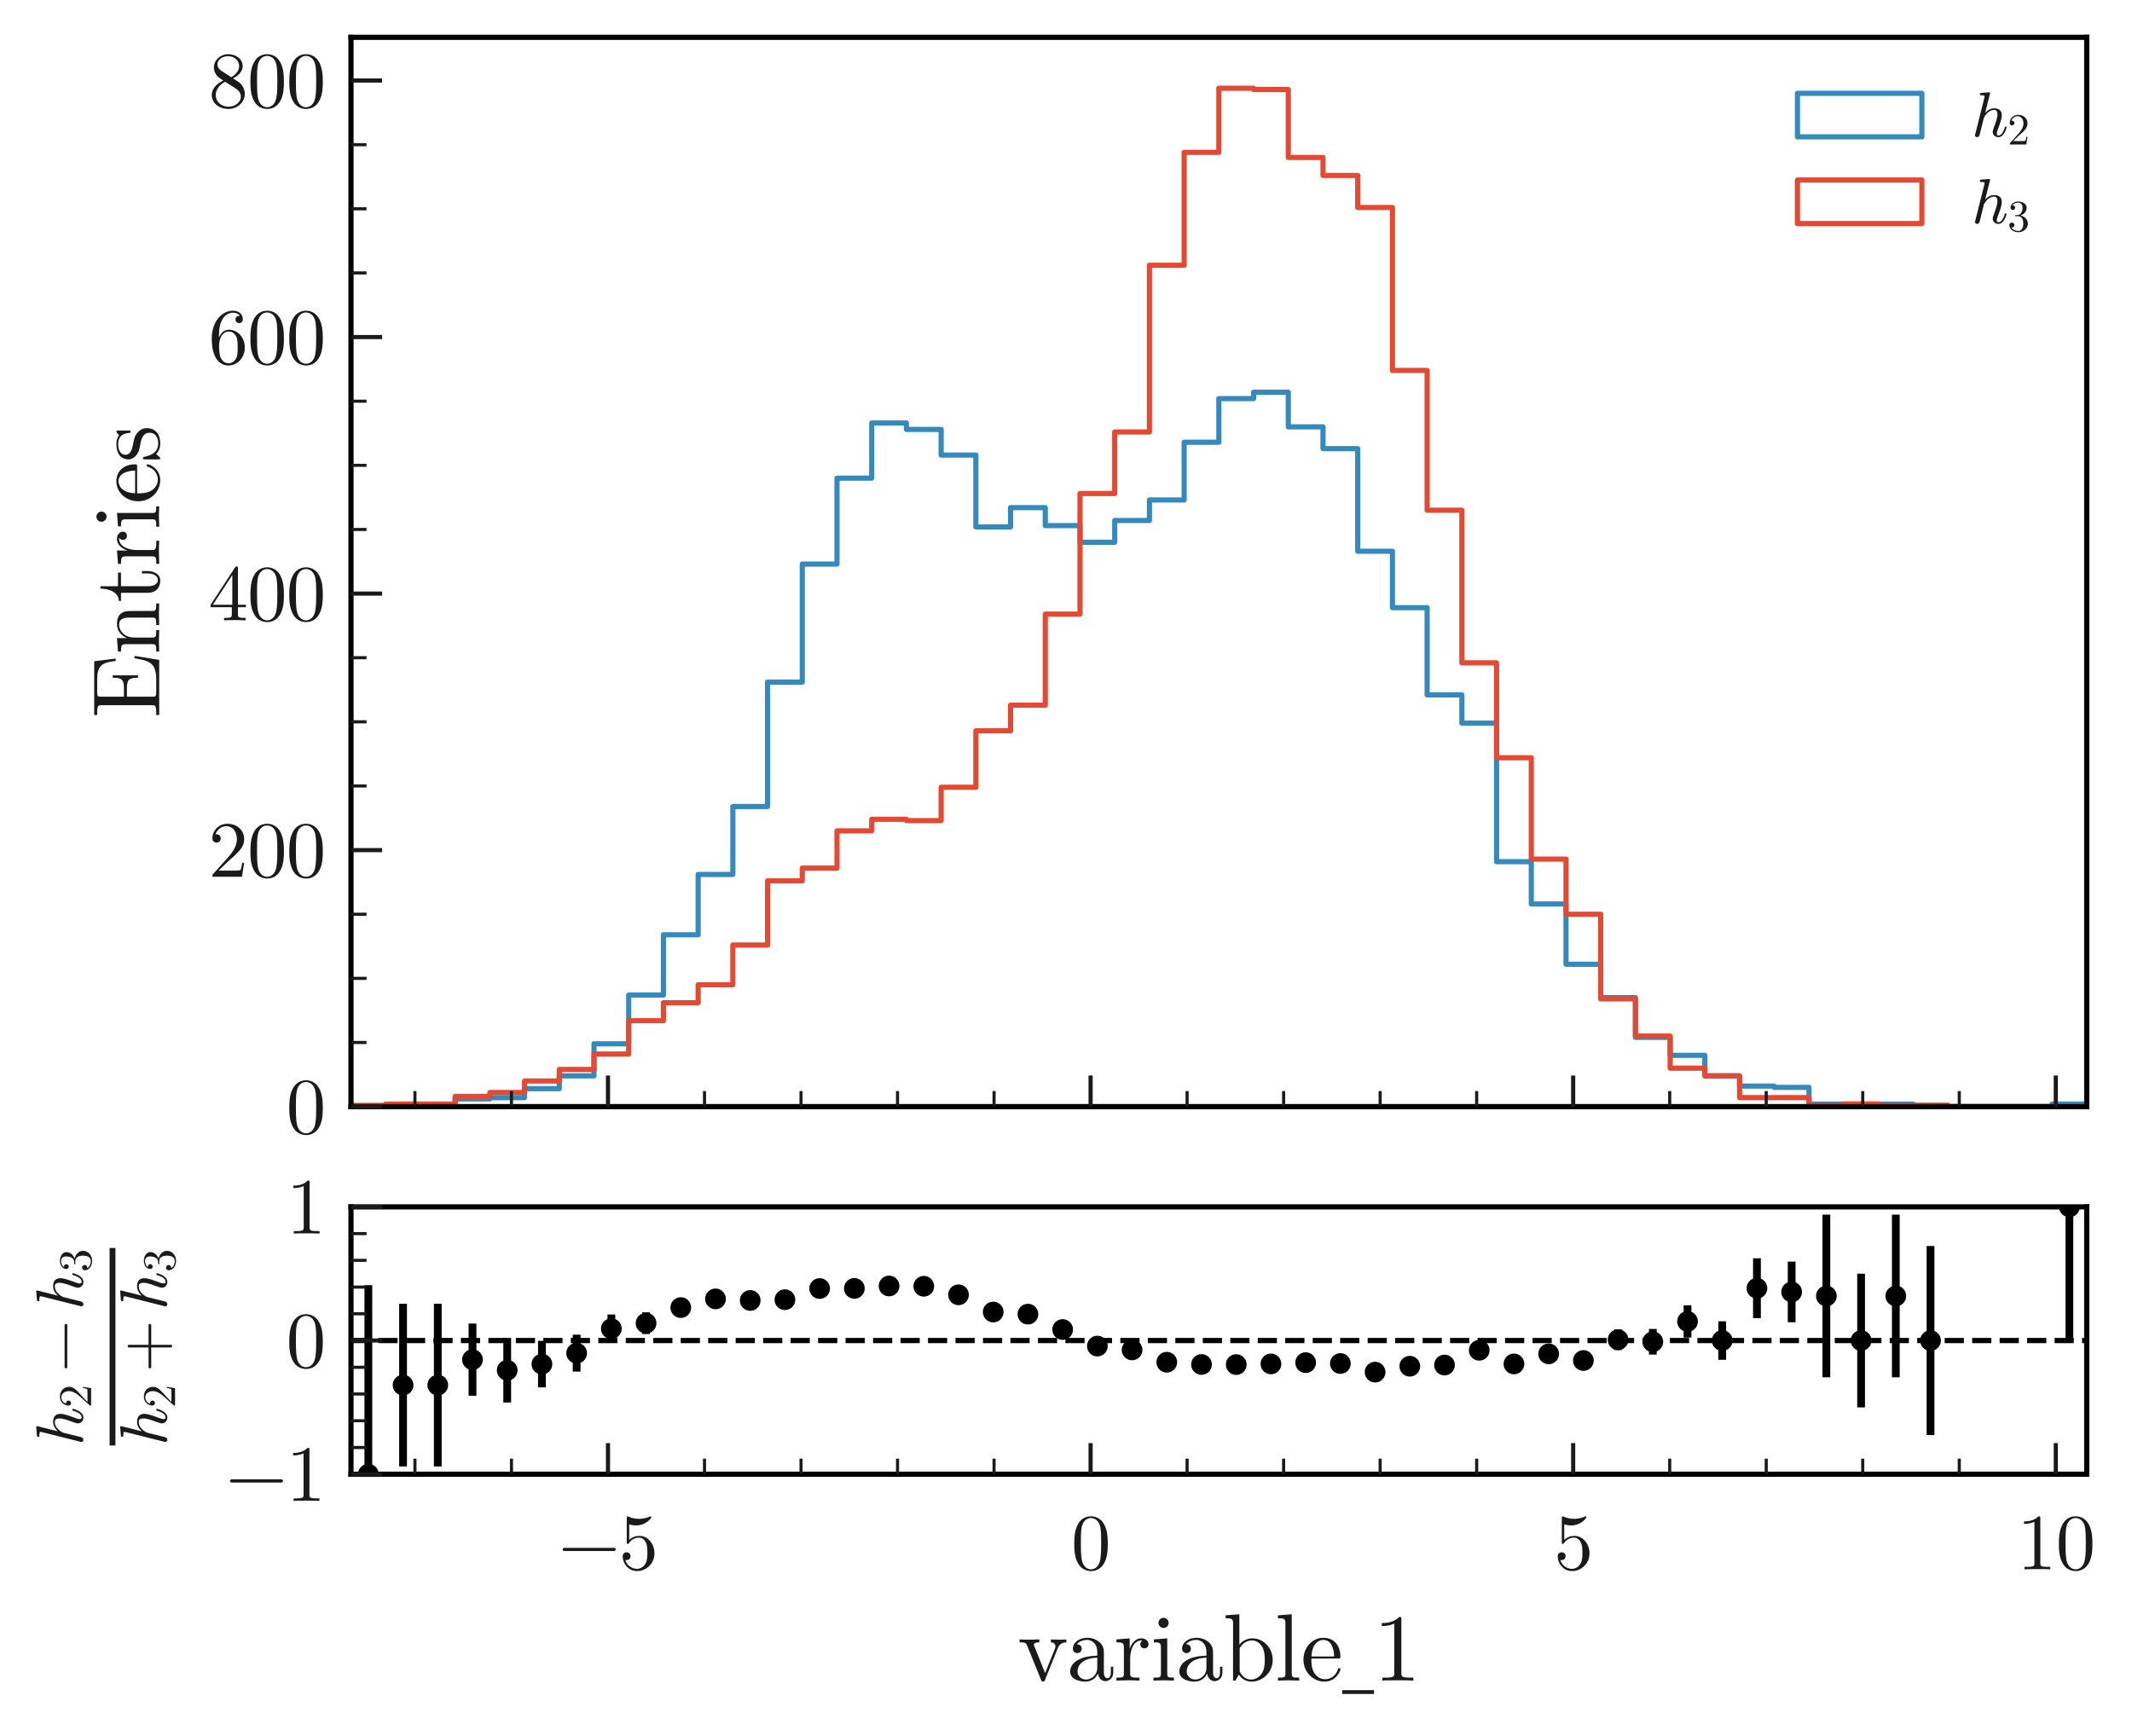 <?xml version="1.0" encoding="utf-8" standalone="no"?>
<!DOCTYPE svg PUBLIC "-//W3C//DTD SVG 1.1//EN"
  "http://www.w3.org/Graphics/SVG/1.1/DTD/svg11.dtd">
<svg xmlns:xlink="http://www.w3.org/1999/xlink" width="411.23pt" height="334.908pt" viewBox="0 0 411.23 334.908" xmlns="http://www.w3.org/2000/svg" version="1.1">
 <defs>
  <style type="text/css">*{stroke-linejoin: round; stroke-linecap: butt}</style>
 </defs>
 <g id="figure_1">
  <g id="patch_1">
   <path d="M -0 334.908 
L 411.23 334.908 
L 411.23 0 
L -0 0 
z
" style="fill: #ffffff"/>
  </g>
  <g id="axes_1">
   <g id="patch_2">
    <path d="M 67.7 213.488 
L 402.5 213.488 
L 402.5 7.2 
L 67.7 7.2 
z
" style="fill: #ffffff"/>
   </g>
   <g id="patch_3">
    <path d="M 67.7 213.488 
L 67.7 213.488 
L 74.396 213.488 
L 74.396 213.241 
L 81.092 213.241 
L 81.092 213.241 
L 87.788 213.241 
L 87.788 212.004 
L 94.484 212.004 
L 94.484 211.756 
L 101.18 211.756 
L 101.18 210.024 
L 107.876 210.024 
L 107.876 207.55 
L 114.572 207.55 
L 114.572 201.364 
L 121.268 201.364 
L 121.268 191.961 
L 127.964 191.961 
L 127.964 180.332 
L 134.66 180.332 
L 134.66 168.702 
L 141.356 168.702 
L 141.356 155.588 
L 148.052 155.588 
L 148.052 131.587 
L 154.748 131.587 
L 154.748 108.822 
L 161.444 108.822 
L 161.444 92.244 
L 168.14 92.244 
L 168.14 81.604 
L 174.836 81.604 
L 174.836 82.842 
L 181.532 82.842 
L 181.532 87.79 
L 188.228 87.79 
L 188.228 101.647 
L 194.924 101.647 
L 194.924 97.935 
L 201.62 97.935 
L 201.62 101.399 
L 208.316 101.399 
L 208.316 104.616 
L 215.012 104.616 
L 215.012 100.41 
L 221.708 100.41 
L 221.708 96.451 
L 228.404 96.451 
L 228.404 85.316 
L 235.1 85.316 
L 235.1 76.903 
L 241.796 76.903 
L 241.796 75.666 
L 248.492 75.666 
L 248.492 82.347 
L 255.188 82.347 
L 255.188 86.553 
L 261.884 86.553 
L 261.884 106.348 
L 268.58 106.348 
L 268.58 117.235 
L 275.276 117.235 
L 275.276 134.061 
L 281.972 134.061 
L 281.972 139.505 
L 288.668 139.505 
L 288.668 166.228 
L 295.364 166.228 
L 295.364 174.393 
L 302.06 174.393 
L 302.06 186.023 
L 308.756 186.023 
L 308.756 192.456 
L 315.452 192.456 
L 315.452 200.127 
L 322.148 200.127 
L 322.148 203.591 
L 328.844 203.591 
L 328.844 207.55 
L 335.54 207.55 
L 335.54 209.529 
L 342.236 209.529 
L 342.236 209.777 
L 348.932 209.777 
L 348.932 212.993 
L 355.628 212.993 
L 355.628 212.993 
L 362.324 212.993 
L 362.324 212.993 
L 369.02 212.993 
L 369.02 213.241 
L 375.716 213.241 
L 375.716 213.488 
L 382.412 213.488 
L 382.412 213.488 
L 389.108 213.488 
L 389.108 213.488 
L 395.804 213.488 
L 395.804 212.993 
L 402.5 212.993 
L 402.5 213.488 
" clip-path="url(#p6dac158dc3)" style="fill: none; stroke: #348abd; stroke-linejoin: miter"/>
   </g>
   <g id="patch_4">
    <path d="M 67.7 213.488 
L 67.7 213.241 
L 74.396 213.241 
L 74.396 212.993 
L 81.092 212.993 
L 81.092 212.993 
L 87.788 212.993 
L 87.788 211.509 
L 94.484 211.509 
L 94.484 210.767 
L 101.18 210.767 
L 101.18 208.54 
L 107.876 208.54 
L 107.876 206.313 
L 114.572 206.313 
L 114.572 203.343 
L 121.268 203.343 
L 121.268 196.91 
L 127.964 196.91 
L 127.964 193.446 
L 134.66 193.446 
L 134.66 189.982 
L 141.356 189.982 
L 141.356 182.311 
L 148.052 182.311 
L 148.052 169.939 
L 154.748 169.939 
L 154.748 167.465 
L 161.444 167.465 
L 161.444 160.289 
L 168.14 160.289 
L 168.14 158.062 
L 174.836 158.062 
L 174.836 158.31 
L 181.532 158.31 
L 181.532 151.877 
L 188.228 151.877 
L 188.228 140.989 
L 194.924 140.989 
L 194.924 136.041 
L 201.62 136.041 
L 201.62 118.472 
L 208.316 118.472 
L 208.316 95.213 
L 215.012 95.213 
L 215.012 83.336 
L 221.708 83.336 
L 221.708 51.17 
L 228.404 51.17 
L 228.404 29.395 
L 235.1 29.395 
L 235.1 17.023 
L 241.796 17.023 
L 241.796 17.271 
L 248.492 17.271 
L 248.492 30.385 
L 255.188 30.385 
L 255.188 33.849 
L 261.884 33.849 
L 261.884 40.035 
L 268.58 40.035 
L 268.58 71.459 
L 275.276 71.459 
L 275.276 98.43 
L 281.972 98.43 
L 281.972 127.875 
L 288.668 127.875 
L 288.668 146.185 
L 295.364 146.185 
L 295.364 165.733 
L 302.06 165.733 
L 302.06 176.373 
L 308.756 176.373 
L 308.756 192.704 
L 315.452 192.704 
L 315.452 199.879 
L 322.148 199.879 
L 322.148 206.065 
L 328.844 206.065 
L 328.844 207.55 
L 335.54 207.55 
L 335.54 211.756 
L 342.236 211.756 
L 342.236 211.756 
L 348.932 211.756 
L 348.932 213.241 
L 355.628 213.241 
L 355.628 212.993 
L 362.324 212.993 
L 362.324 213.241 
L 369.02 213.241 
L 369.02 213.241 
L 375.716 213.241 
L 375.716 213.488 
L 382.412 213.488 
L 382.412 213.488 
L 389.108 213.488 
L 389.108 213.488 
L 395.804 213.488 
L 395.804 213.488 
L 402.5 213.488 
L 402.5 213.488 
" clip-path="url(#p6dac158dc3)" style="fill: none; stroke: #e24a33; stroke-linejoin: miter"/>
   </g>
   <g id="patch_5">
    <path d="M 67.7 213.488 
L 67.7 7.2 
" style="fill: none; stroke: #000000; stroke-linejoin: miter; stroke-linecap: square"/>
   </g>
   <g id="patch_6">
    <path d="M 402.5 213.488 
L 402.5 7.2 
" style="fill: none; stroke: #000000; stroke-linejoin: miter; stroke-linecap: square"/>
   </g>
   <g id="patch_7">
    <path d="M 67.7 213.488 
L 402.5 213.488 
" style="fill: none; stroke: #000000; stroke-linejoin: miter; stroke-linecap: square"/>
   </g>
   <g id="patch_8">
    <path d="M 67.7 7.2 
L 402.5 7.2 
" style="fill: none; stroke: #000000; stroke-linejoin: miter; stroke-linecap: square"/>
   </g>
   <g id="matplotlib.axis_1">
    <g id="xtick_1">
     <g id="line2d_1">
      <defs>
       <path id="m8dec1b3d1d" d="M 0 0 
L 0 -6 
" style="stroke: #1a1a1a; stroke-width: 0.8"/>
      </defs>
      <g>
       <use xlink:href="#m8dec1b3d1d" x="117.27" y="213.488" style="fill: #1a1a1a; stroke: #1a1a1a; stroke-width: 0.8"/>
      </g>
     </g>
    </g>
    <g id="xtick_2">
     <g id="line2d_2">
      <g>
       <use xlink:href="#m8dec1b3d1d" x="210.357" y="213.488" style="fill: #1a1a1a; stroke: #1a1a1a; stroke-width: 0.8"/>
      </g>
     </g>
    </g>
    <g id="xtick_3">
     <g id="line2d_3">
      <g>
       <use xlink:href="#m8dec1b3d1d" x="303.443" y="213.488" style="fill: #1a1a1a; stroke: #1a1a1a; stroke-width: 0.8"/>
      </g>
     </g>
    </g>
    <g id="xtick_4">
     <g id="line2d_4">
      <g>
       <use xlink:href="#m8dec1b3d1d" x="396.53" y="213.488" style="fill: #1a1a1a; stroke: #1a1a1a; stroke-width: 0.8"/>
      </g>
     </g>
    </g>
    <g id="xtick_5">
     <g id="line2d_5">
      <defs>
       <path id="m131efc0c90" d="M 0 0 
L 0 -3 
" style="stroke: #1a1a1a; stroke-width: 0.6"/>
      </defs>
      <g>
       <use xlink:href="#m131efc0c90" x="80.035" y="213.488" style="fill: #1a1a1a; stroke: #1a1a1a; stroke-width: 0.6"/>
      </g>
     </g>
    </g>
    <g id="xtick_6">
     <g id="line2d_6">
      <g>
       <use xlink:href="#m131efc0c90" x="98.653" y="213.488" style="fill: #1a1a1a; stroke: #1a1a1a; stroke-width: 0.6"/>
      </g>
     </g>
    </g>
    <g id="xtick_7">
     <g id="line2d_7">
      <g>
       <use xlink:href="#m131efc0c90" x="135.887" y="213.488" style="fill: #1a1a1a; stroke: #1a1a1a; stroke-width: 0.6"/>
      </g>
     </g>
    </g>
    <g id="xtick_8">
     <g id="line2d_8">
      <g>
       <use xlink:href="#m131efc0c90" x="154.505" y="213.488" style="fill: #1a1a1a; stroke: #1a1a1a; stroke-width: 0.6"/>
      </g>
     </g>
    </g>
    <g id="xtick_9">
     <g id="line2d_9">
      <g>
       <use xlink:href="#m131efc0c90" x="173.122" y="213.488" style="fill: #1a1a1a; stroke: #1a1a1a; stroke-width: 0.6"/>
      </g>
     </g>
    </g>
    <g id="xtick_10">
     <g id="line2d_10">
      <g>
       <use xlink:href="#m131efc0c90" x="191.739" y="213.488" style="fill: #1a1a1a; stroke: #1a1a1a; stroke-width: 0.6"/>
      </g>
     </g>
    </g>
    <g id="xtick_11">
     <g id="line2d_11">
      <g>
       <use xlink:href="#m131efc0c90" x="228.974" y="213.488" style="fill: #1a1a1a; stroke: #1a1a1a; stroke-width: 0.6"/>
      </g>
     </g>
    </g>
    <g id="xtick_12">
     <g id="line2d_12">
      <g>
       <use xlink:href="#m131efc0c90" x="247.591" y="213.488" style="fill: #1a1a1a; stroke: #1a1a1a; stroke-width: 0.6"/>
      </g>
     </g>
    </g>
    <g id="xtick_13">
     <g id="line2d_13">
      <g>
       <use xlink:href="#m131efc0c90" x="266.209" y="213.488" style="fill: #1a1a1a; stroke: #1a1a1a; stroke-width: 0.6"/>
      </g>
     </g>
    </g>
    <g id="xtick_14">
     <g id="line2d_14">
      <g>
       <use xlink:href="#m131efc0c90" x="284.826" y="213.488" style="fill: #1a1a1a; stroke: #1a1a1a; stroke-width: 0.6"/>
      </g>
     </g>
    </g>
    <g id="xtick_15">
     <g id="line2d_15">
      <g>
       <use xlink:href="#m131efc0c90" x="322.061" y="213.488" style="fill: #1a1a1a; stroke: #1a1a1a; stroke-width: 0.6"/>
      </g>
     </g>
    </g>
    <g id="xtick_16">
     <g id="line2d_16">
      <g>
       <use xlink:href="#m131efc0c90" x="340.678" y="213.488" style="fill: #1a1a1a; stroke: #1a1a1a; stroke-width: 0.6"/>
      </g>
     </g>
    </g>
    <g id="xtick_17">
     <g id="line2d_17">
      <g>
       <use xlink:href="#m131efc0c90" x="359.295" y="213.488" style="fill: #1a1a1a; stroke: #1a1a1a; stroke-width: 0.6"/>
      </g>
     </g>
    </g>
    <g id="xtick_18">
     <g id="line2d_18">
      <g>
       <use xlink:href="#m131efc0c90" x="377.913" y="213.488" style="fill: #1a1a1a; stroke: #1a1a1a; stroke-width: 0.6"/>
      </g>
     </g>
    </g>
   </g>
   <g id="matplotlib.axis_2">
    <g id="ytick_1">
     <g id="line2d_19">
      <defs>
       <path id="mc947610920" d="M 0 0 
L 6 0 
" style="stroke: #1a1a1a; stroke-width: 0.8"/>
      </defs>
      <g>
       <use xlink:href="#mc947610920" x="67.7" y="213.488" style="fill: #1a1a1a; stroke: #1a1a1a; stroke-width: 0.8"/>
      </g>
     </g>
     <g id="text_1">
      <!-- $\mathdefault{0}$ -->
      <g style="fill: #1a1a1a" transform="translate(55.2 218.694) scale(0.15 -0.15)">
       <defs>
        <path id="LatinModernMath-Regular-30" d="M 2944 2048 
C 2944 2560 2912 3072 2688 3546 
C 2394 4160 1869 4262 1600 4262 
C 1216 4262 749 4096 486 3501 
C 282 3059 250 2560 250 2048 
C 250 1568 275 992 538 506 
C 813 -13 1280 -141 1594 -141 
C 1939 -141 2426 -6 2707 602 
C 2912 1043 2944 1542 2944 2048 
z
M 2413 2125 
C 2413 1645 2413 1210 2342 800 
C 2246 192 1882 0 1594 0 
C 1344 0 966 160 851 774 
C 781 1158 781 1747 781 2125 
C 781 2534 781 2957 832 3302 
C 954 4064 1434 4122 1594 4122 
C 1805 4122 2227 4006 2349 3373 
C 2413 3014 2413 2528 2413 2125 
z
" transform="scale(0.016)"/>
       </defs>
       <use xlink:href="#LatinModernMath-Regular-30" transform="translate(0 0.406)"/>
      </g>
     </g>
    </g>
    <g id="ytick_2">
     <g id="line2d_20">
      <g>
       <use xlink:href="#mc947610920" x="67.7" y="164.001" style="fill: #1a1a1a; stroke: #1a1a1a; stroke-width: 0.8"/>
      </g>
     </g>
     <g id="text_2">
      <!-- $\mathdefault{200}$ -->
      <g style="fill: #1a1a1a" transform="translate(40.2 169.206) scale(0.15 -0.15)">
       <defs>
        <path id="LatinModernMath-Regular-32" d="M 2874 1114 
L 2714 1114 
C 2682 922 2637 640 2573 544 
C 2528 493 2106 493 1965 493 
L 813 493 
L 1491 1152 
C 2490 2035 2874 2381 2874 3021 
C 2874 3750 2298 4262 1517 4262 
C 794 4262 320 3674 320 3104 
C 320 2746 640 2746 659 2746 
C 768 2746 992 2822 992 3085 
C 992 3251 877 3418 653 3418 
C 602 3418 589 3418 570 3411 
C 717 3827 1062 4064 1434 4064 
C 2016 4064 2291 3546 2291 3021 
C 2291 2509 1971 2003 1619 1606 
L 390 237 
C 320 166 320 154 320 0 
L 2694 0 
L 2874 1114 
z
" transform="scale(0.016)"/>
       </defs>
       <use xlink:href="#LatinModernMath-Regular-32" transform="translate(0 0.406)"/>
       <use xlink:href="#LatinModernMath-Regular-30" transform="translate(50 0.406)"/>
       <use xlink:href="#LatinModernMath-Regular-30" transform="translate(100 0.406)"/>
      </g>
     </g>
    </g>
    <g id="ytick_3">
     <g id="line2d_21">
      <g>
       <use xlink:href="#mc947610920" x="67.7" y="114.514" style="fill: #1a1a1a; stroke: #1a1a1a; stroke-width: 0.8"/>
      </g>
     </g>
     <g id="text_3">
      <!-- $\mathdefault{400}$ -->
      <g style="fill: #1a1a1a" transform="translate(40.2 119.719) scale(0.15 -0.15)">
       <defs>
        <path id="LatinModernMath-Regular-34" d="M 3014 1056 
L 3014 1254 
L 2374 1254 
L 2374 4166 
C 2374 4294 2374 4333 2272 4333 
C 2214 4333 2195 4333 2144 4256 
L 179 1254 
L 179 1056 
L 1882 1056 
L 1882 499 
C 1882 269 1869 198 1395 198 
L 1261 198 
L 1261 0 
C 1523 19 1856 19 2125 19 
C 2394 19 2733 19 2995 0 
L 2995 198 
L 2861 198 
C 2387 198 2374 269 2374 499 
L 2374 1056 
L 3014 1056 
z
M 1920 1254 
L 358 1254 
L 1920 3642 
L 1920 1254 
z
" transform="scale(0.016)"/>
       </defs>
       <use xlink:href="#LatinModernMath-Regular-34" transform="translate(0 0.297)"/>
       <use xlink:href="#LatinModernMath-Regular-30" transform="translate(50 0.297)"/>
       <use xlink:href="#LatinModernMath-Regular-30" transform="translate(100 0.297)"/>
      </g>
     </g>
    </g>
    <g id="ytick_4">
     <g id="line2d_22">
      <g>
       <use xlink:href="#mc947610920" x="67.7" y="65.026" style="fill: #1a1a1a; stroke: #1a1a1a; stroke-width: 0.8"/>
      </g>
     </g>
     <g id="text_4">
      <!-- $\mathdefault{600}$ -->
      <g style="fill: #1a1a1a" transform="translate(40.2 70.232) scale(0.15 -0.15)">
       <defs>
        <path id="LatinModernMath-Regular-36" d="M 2925 1306 
C 2925 2118 2355 2733 1645 2733 
C 1210 2733 973 2406 845 2099 
L 845 2253 
C 845 3872 1638 4102 1965 4102 
C 2118 4102 2387 4064 2528 3846 
C 2432 3846 2176 3846 2176 3558 
C 2176 3360 2330 3264 2470 3264 
C 2573 3264 2765 3322 2765 3571 
C 2765 3955 2483 4262 1952 4262 
C 1133 4262 269 3437 269 2022 
C 269 314 1011 -141 1606 -141 
C 2317 -141 2925 461 2925 1306 
z
M 2349 1312 
C 2349 1005 2349 685 2240 454 
C 2048 70 1754 38 1606 38 
C 1203 38 1011 422 973 518 
C 858 819 858 1331 858 1446 
C 858 1946 1062 2586 1638 2586 
C 1741 2586 2035 2586 2234 2189 
C 2349 1952 2349 1626 2349 1312 
z
" transform="scale(0.016)"/>
       </defs>
       <use xlink:href="#LatinModernMath-Regular-36" transform="translate(0 0.406)"/>
       <use xlink:href="#LatinModernMath-Regular-30" transform="translate(50 0.406)"/>
       <use xlink:href="#LatinModernMath-Regular-30" transform="translate(100 0.406)"/>
      </g>
     </g>
    </g>
    <g id="ytick_5">
     <g id="line2d_23">
      <g>
       <use xlink:href="#mc947610920" x="67.7" y="15.539" style="fill: #1a1a1a; stroke: #1a1a1a; stroke-width: 0.8"/>
      </g>
     </g>
     <g id="text_5">
      <!-- $\mathdefault{800}$ -->
      <g style="fill: #1a1a1a" transform="translate(40.2 20.744) scale(0.15 -0.15)">
       <defs>
        <path id="LatinModernMath-Regular-38" d="M 2925 1075 
C 2925 1306 2854 1594 2611 1862 
C 2490 1997 2387 2061 1978 2317 
C 2438 2554 2752 2886 2752 3309 
C 2752 3898 2182 4262 1600 4262 
C 960 4262 442 3789 442 3194 
C 442 3078 454 2790 723 2490 
C 794 2413 1030 2253 1190 2144 
C 819 1958 269 1600 269 966 
C 269 288 922 -141 1594 -141 
C 2317 -141 2925 390 2925 1075 
z
M 2470 3309 
C 2470 2944 2221 2637 1837 2413 
L 1043 2925 
C 749 3117 723 3334 723 3443 
C 723 3834 1139 4102 1594 4102 
C 2061 4102 2470 3770 2470 3309 
z
M 2605 845 
C 2605 371 2125 38 1600 38 
C 1050 38 589 435 589 966 
C 589 1338 794 1747 1338 2048 
L 2125 1549 
C 2304 1427 2605 1235 2605 845 
z
" transform="scale(0.016)"/>
       </defs>
       <use xlink:href="#LatinModernMath-Regular-38" transform="translate(0 0.406)"/>
       <use xlink:href="#LatinModernMath-Regular-30" transform="translate(50 0.406)"/>
       <use xlink:href="#LatinModernMath-Regular-30" transform="translate(100 0.406)"/>
      </g>
     </g>
    </g>
    <g id="ytick_6">
     <g id="line2d_24">
      <defs>
       <path id="m5f9d1e6504" d="M 0 0 
L 3 0 
" style="stroke: #1a1a1a; stroke-width: 0.6"/>
      </defs>
      <g>
       <use xlink:href="#m5f9d1e6504" x="67.7" y="201.117" style="fill: #1a1a1a; stroke: #1a1a1a; stroke-width: 0.6"/>
      </g>
     </g>
    </g>
    <g id="ytick_7">
     <g id="line2d_25">
      <g>
       <use xlink:href="#m5f9d1e6504" x="67.7" y="188.745" style="fill: #1a1a1a; stroke: #1a1a1a; stroke-width: 0.6"/>
      </g>
     </g>
    </g>
    <g id="ytick_8">
     <g id="line2d_26">
      <g>
       <use xlink:href="#m5f9d1e6504" x="67.7" y="176.373" style="fill: #1a1a1a; stroke: #1a1a1a; stroke-width: 0.6"/>
      </g>
     </g>
    </g>
    <g id="ytick_9">
     <g id="line2d_27">
      <g>
       <use xlink:href="#m5f9d1e6504" x="67.7" y="151.629" style="fill: #1a1a1a; stroke: #1a1a1a; stroke-width: 0.6"/>
      </g>
     </g>
    </g>
    <g id="ytick_10">
     <g id="line2d_28">
      <g>
       <use xlink:href="#m5f9d1e6504" x="67.7" y="139.257" style="fill: #1a1a1a; stroke: #1a1a1a; stroke-width: 0.6"/>
      </g>
     </g>
    </g>
    <g id="ytick_11">
     <g id="line2d_29">
      <g>
       <use xlink:href="#m5f9d1e6504" x="67.7" y="126.885" style="fill: #1a1a1a; stroke: #1a1a1a; stroke-width: 0.6"/>
      </g>
     </g>
    </g>
    <g id="ytick_12">
     <g id="line2d_30">
      <g>
       <use xlink:href="#m5f9d1e6504" x="67.7" y="102.142" style="fill: #1a1a1a; stroke: #1a1a1a; stroke-width: 0.6"/>
      </g>
     </g>
    </g>
    <g id="ytick_13">
     <g id="line2d_31">
      <g>
       <use xlink:href="#m5f9d1e6504" x="67.7" y="89.77" style="fill: #1a1a1a; stroke: #1a1a1a; stroke-width: 0.6"/>
      </g>
     </g>
    </g>
    <g id="ytick_14">
     <g id="line2d_32">
      <g>
       <use xlink:href="#m5f9d1e6504" x="67.7" y="77.398" style="fill: #1a1a1a; stroke: #1a1a1a; stroke-width: 0.6"/>
      </g>
     </g>
    </g>
    <g id="ytick_15">
     <g id="line2d_33">
      <g>
       <use xlink:href="#m5f9d1e6504" x="67.7" y="52.654" style="fill: #1a1a1a; stroke: #1a1a1a; stroke-width: 0.6"/>
      </g>
     </g>
    </g>
    <g id="ytick_16">
     <g id="line2d_34">
      <g>
       <use xlink:href="#m5f9d1e6504" x="67.7" y="40.282" style="fill: #1a1a1a; stroke: #1a1a1a; stroke-width: 0.6"/>
      </g>
     </g>
    </g>
    <g id="ytick_17">
     <g id="line2d_35">
      <g>
       <use xlink:href="#m5f9d1e6504" x="67.7" y="27.91" style="fill: #1a1a1a; stroke: #1a1a1a; stroke-width: 0.6"/>
      </g>
     </g>
    </g>
    <g id="text_6">
     <!-- Entries -->
     <g style="fill: #1a1a1a" transform="translate(30.707 138.551) rotate(-90) scale(0.18 -0.18)">
      <defs>
       <path id="LatinModernMath-Regular-45" d="M 4173 1651 
L 4013 1651 
C 3853 666 3706 198 2605 198 
L 1754 198 
C 1453 198 1440 243 1440 454 
L 1440 2163 
L 2016 2163 
C 2637 2163 2707 1958 2707 1414 
L 2867 1414 
L 2867 3110 
L 2707 3110 
C 2707 2560 2637 2362 2016 2362 
L 1440 2362 
L 1440 3898 
C 1440 4109 1453 4154 1754 4154 
L 2579 4154 
C 3558 4154 3731 3802 3834 2912 
L 3994 2912 
L 3814 4352 
L 211 4352 
L 211 4154 
L 365 4154 
C 858 4154 870 4083 870 3853 
L 870 499 
C 870 269 858 198 365 198 
L 211 198 
L 211 0 
L 3904 0 
L 4173 1651 
z
" transform="scale(0.016)"/>
       <path id="LatinModernMath-Regular-6e" d="M 3424 0 
L 3424 198 
C 3091 198 2931 198 2925 390 
L 2925 1613 
C 2925 2163 2925 2362 2726 2592 
C 2637 2701 2426 2829 2054 2829 
C 1587 2829 1286 2554 1107 2157 
L 1107 2829 
L 205 2758 
L 205 2560 
C 653 2560 704 2515 704 2202 
L 704 486 
C 704 198 634 198 205 198 
L 205 0 
L 928 19 
L 1645 0 
L 1645 198 
C 1216 198 1146 198 1146 486 
L 1146 1664 
C 1146 2330 1600 2688 2010 2688 
C 2413 2688 2483 2342 2483 1978 
L 2483 486 
C 2483 198 2413 198 1984 198 
L 1984 0 
L 2707 19 
L 3424 0 
z
" transform="scale(0.016)"/>
       <path id="LatinModernMath-Regular-74" d="M 2125 794 
L 2125 1158 
L 1965 1158 
L 1965 806 
C 1965 333 1773 90 1536 90 
C 1107 90 1107 672 1107 781 
L 1107 2560 
L 2022 2560 
L 2022 2758 
L 1107 2758 
L 1107 3936 
L 947 3936 
C 941 3411 749 2726 122 2701 
L 122 2560 
L 666 2560 
L 666 794 
C 666 6 1261 -70 1491 -70 
C 1946 -70 2125 384 2125 794 
z
" transform="scale(0.016)"/>
       <path id="LatinModernMath-Regular-72" d="M 2330 2438 
C 2330 2643 2131 2829 1856 2829 
C 1389 2829 1158 2400 1069 2125 
L 1069 2829 
L 179 2758 
L 179 2560 
C 627 2560 678 2515 678 2202 
L 678 486 
C 678 198 608 198 179 198 
L 179 0 
L 909 19 
C 1165 19 1466 19 1722 0 
L 1722 198 
L 1587 198 
C 1114 198 1101 269 1101 499 
L 1101 1485 
C 1101 2118 1370 2688 1856 2688 
C 1901 2688 1914 2688 1926 2682 
C 1907 2675 1779 2598 1779 2432 
C 1779 2253 1914 2157 2054 2157 
C 2170 2157 2330 2234 2330 2438 
z
" transform="scale(0.016)"/>
       <path id="LatinModernMath-Regular-69" d="M 1581 0 
L 1581 198 
C 1158 198 1133 230 1133 480 
L 1133 2829 
L 237 2758 
L 237 2560 
C 653 2560 710 2522 710 2208 
L 710 486 
C 710 198 640 198 211 198 
L 211 0 
L 915 19 
C 1139 19 1363 6 1581 0 
z
M 1229 3866 
C 1229 4038 1082 4205 890 4205 
C 672 4205 544 4026 544 3866 
C 544 3693 691 3526 883 3526 
C 1101 3526 1229 3706 1229 3866 
z
" transform="scale(0.016)"/>
       <path id="LatinModernMath-Regular-65" d="M 2656 762 
C 2656 826 2605 838 2573 838 
C 2515 838 2502 800 2490 749 
C 2266 90 1690 90 1626 90 
C 1306 90 1050 282 902 518 
C 710 826 710 1248 710 1478 
L 2496 1478 
C 2637 1478 2656 1478 2656 1613 
C 2656 2246 2310 2867 1510 2867 
C 768 2867 179 2208 179 1408 
C 179 550 851 -70 1587 -70 
C 2368 -70 2656 640 2656 762 
z
M 2234 1613 
L 717 1613 
C 755 2566 1293 2726 1510 2726 
C 2170 2726 2234 1862 2234 1613 
z
" transform="scale(0.016)"/>
       <path id="LatinModernMath-Regular-73" d="M 2304 819 
C 2304 1158 2112 1350 2035 1427 
C 1824 1632 1574 1683 1306 1734 
C 947 1805 518 1888 518 2259 
C 518 2483 685 2746 1235 2746 
C 1939 2746 1971 2170 1984 1971 
C 1990 1914 2061 1914 2061 1914 
C 2144 1914 2144 1946 2144 2067 
L 2144 2714 
C 2144 2822 2144 2867 2074 2867 
C 2042 2867 2029 2867 1946 2790 
C 1926 2765 1862 2707 1837 2688 
C 1594 2867 1331 2867 1235 2867 
C 454 2867 211 2438 211 2080 
C 211 1856 314 1677 486 1536 
C 691 1370 870 1331 1331 1242 
C 1472 1216 1997 1114 1997 653 
C 1997 326 1773 70 1274 70 
C 736 70 506 435 384 979 
C 365 1062 358 1088 294 1088 
C 211 1088 211 1043 211 928 
L 211 83 
C 211 -26 211 -70 282 -70 
C 314 -70 320 -64 442 58 
C 454 70 454 83 570 205 
C 851 -64 1139 -70 1274 -70 
C 2010 -70 2304 358 2304 819 
z
" transform="scale(0.016)"/>
      </defs>
      <use xlink:href="#LatinModernMath-Regular-45"/>
      <use xlink:href="#LatinModernMath-Regular-6e" x="68.1"/>
      <use xlink:href="#LatinModernMath-Regular-74" x="123.7"/>
      <use xlink:href="#LatinModernMath-Regular-72" x="162.6"/>
      <use xlink:href="#LatinModernMath-Regular-69" x="201.8"/>
      <use xlink:href="#LatinModernMath-Regular-65" x="229.6"/>
      <use xlink:href="#LatinModernMath-Regular-73" x="274"/>
     </g>
    </g>
   </g>
   <g id="legend_1">
    <g id="patch_9">
     <path d="M 346.7 26.4 
L 370.7 26.4 
L 370.7 18 
L 346.7 18 
L 346.7 26.4 
z
" style="fill: none; stroke: #348abd; stroke-linejoin: miter"/>
    </g>
    <g id="text_7">
     <!-- $\mathit{h}_2$ -->
     <g style="fill: #1a1a1a" transform="translate(380.3 26.4) scale(0.12 -0.12)">
      <defs>
       <path id="Cmmi10-68" d="M 341 116 
Q 341 153 347 172 
L 1275 3872 
Q 1300 3981 1306 4044 
Q 1306 4147 891 4147 
Q 825 4147 825 4231 
Q 828 4247 839 4287 
Q 850 4328 867 4350 
Q 884 4372 916 4372 
L 1778 4441 
L 1797 4441 
Q 1797 4434 1819 4423 
Q 1841 4413 1844 4409 
Q 1856 4378 1856 4359 
L 1356 2363 
Q 1750 2828 2291 2828 
Q 2516 2828 2680 2750 
Q 2844 2672 2936 2514 
Q 3028 2356 3028 2138 
Q 3028 1875 2911 1503 
Q 2794 1131 2619 672 
Q 2528 463 2528 288 
Q 2528 97 2675 97 
Q 2925 97 3092 364 
Q 3259 631 3328 941 
Q 3341 978 3378 978 
L 3456 978 
Q 3481 978 3497 961 
Q 3513 944 3513 922 
Q 3513 916 3506 903 
Q 3450 672 3339 448 
Q 3228 225 3059 76 
Q 2891 -72 2663 -72 
Q 2438 -72 2278 83 
Q 2119 238 2119 459 
Q 2119 578 2169 709 
Q 2350 1191 2470 1569 
Q 2591 1947 2591 2234 
Q 2591 2419 2519 2541 
Q 2447 2663 2278 2663 
Q 1934 2663 1678 2452 
Q 1422 2241 1234 1894 
L 800 147 
Q 775 50 703 -11 
Q 631 -72 538 -72 
Q 456 -72 398 -17 
Q 341 38 341 116 
z
" transform="scale(0.016)"/>
      </defs>
      <use xlink:href="#Cmmi10-68" transform="translate(0 0.609)"/>
      <use xlink:href="#LatinModernMath-Regular-32" transform="translate(57.617 -12.319) scale(0.7)"/>
     </g>
    </g>
    <g id="patch_10">
     <path d="M 346.7 43.129 
L 370.7 43.129 
L 370.7 34.729 
L 346.7 34.729 
L 346.7 43.129 
z
" style="fill: none; stroke: #e24a33; stroke-linejoin: miter"/>
    </g>
    <g id="text_8">
     <!-- $\mathit{h}_3$ -->
     <g style="fill: #1a1a1a" transform="translate(380.3 43.129) scale(0.12 -0.12)">
      <defs>
       <path id="LatinModernMath-Regular-33" d="M 2925 1094 
C 2925 1619 2522 2118 1856 2253 
C 2381 2426 2752 2874 2752 3379 
C 2752 3904 2189 4262 1574 4262 
C 928 4262 442 3878 442 3392 
C 442 3181 582 3059 768 3059 
C 966 3059 1094 3200 1094 3386 
C 1094 3706 794 3706 698 3706 
C 896 4019 1318 4102 1549 4102 
C 1811 4102 2163 3962 2163 3386 
C 2163 3309 2150 2938 1984 2656 
C 1792 2349 1574 2330 1414 2323 
C 1363 2317 1210 2304 1165 2304 
C 1114 2298 1069 2291 1069 2227 
C 1069 2157 1114 2157 1222 2157 
L 1504 2157 
C 2029 2157 2266 1722 2266 1094 
C 2266 224 1824 38 1542 38 
C 1267 38 787 147 563 525 
C 787 493 986 634 986 877 
C 986 1107 813 1235 627 1235 
C 474 1235 269 1146 269 864 
C 269 282 864 -141 1562 -141 
C 2342 -141 2925 442 2925 1094 
z
" transform="scale(0.016)"/>
      </defs>
      <use xlink:href="#Cmmi10-68" transform="translate(0 0.609)"/>
      <use xlink:href="#LatinModernMath-Regular-33" transform="translate(57.617 -12.319) scale(0.7)"/>
     </g>
    </g>
   </g>
  </g>
  <g id="axes_2">
   <g id="patch_11">
    <path d="M 67.7 284.4 
L 402.5 284.4 
L 402.5 232.828 
L 67.7 232.828 
z
" style="fill: #ffffff"/>
   </g>
   <g id="LineCollection_1">
    <path d="M 71.048 320.867 
L 71.048 247.933 
" clip-path="url(#pb463f155cb)" style="fill: none; stroke: #000000; stroke-width: 1.5"/>
    <path d="M 77.744 282.902 
L 77.744 251.516 
" clip-path="url(#pb463f155cb)" style="fill: none; stroke: #000000; stroke-width: 1.5"/>
    <path d="M 84.44 282.902 
L 84.44 251.516 
" clip-path="url(#pb463f155cb)" style="fill: none; stroke: #000000; stroke-width: 1.5"/>
    <path d="M 91.136 269.259 
L 91.136 255.336 
" clip-path="url(#pb463f155cb)" style="fill: none; stroke: #000000; stroke-width: 1.5"/>
    <path d="M 97.832 270.57 
L 97.832 258.118 
" clip-path="url(#pb463f155cb)" style="fill: none; stroke: #000000; stroke-width: 1.5"/>
    <path d="M 104.528 267.655 
L 104.528 258.674 
" clip-path="url(#pb463f155cb)" style="fill: none; stroke: #000000; stroke-width: 1.5"/>
    <path d="M 111.224 264.604 
L 111.224 257.489 
" clip-path="url(#pb463f155cb)" style="fill: none; stroke: #000000; stroke-width: 1.5"/>
    <path d="M 117.92 259.051 
L 117.92 253.593 
" clip-path="url(#pb463f155cb)" style="fill: none; stroke: #000000; stroke-width: 1.5"/>
    <path d="M 124.616 257.36 
L 124.616 253.17 
" clip-path="url(#pb463f155cb)" style="fill: none; stroke: #000000; stroke-width: 1.5"/>
    <path d="M 131.312 254.069 
L 131.312 250.446 
" clip-path="url(#pb463f155cb)" style="fill: none; stroke: #000000; stroke-width: 1.5"/>
    <path d="M 138.008 252.205 
L 138.008 248.953 
" clip-path="url(#pb463f155cb)" style="fill: none; stroke: #000000; stroke-width: 1.5"/>
    <path d="M 144.704 252.297 
L 144.704 249.459 
" clip-path="url(#pb463f155cb)" style="fill: none; stroke: #000000; stroke-width: 1.5"/>
    <path d="M 151.4 251.928 
L 151.4 249.533 
" clip-path="url(#pb463f155cb)" style="fill: none; stroke: #000000; stroke-width: 1.5"/>
    <path d="M 158.096 249.7 
L 158.096 247.458 
" clip-path="url(#pb463f155cb)" style="fill: none; stroke: #000000; stroke-width: 1.5"/>
    <path d="M 164.792 249.598 
L 164.792 247.513 
" clip-path="url(#pb463f155cb)" style="fill: none; stroke: #000000; stroke-width: 1.5"/>
    <path d="M 171.488 249.101 
L 171.488 247.076 
" clip-path="url(#pb463f155cb)" style="fill: none; stroke: #000000; stroke-width: 1.5"/>
    <path d="M 178.184 249.157 
L 178.184 247.126 
" clip-path="url(#pb463f155cb)" style="fill: none; stroke: #000000; stroke-width: 1.5"/>
    <path d="M 184.88 250.782 
L 184.88 248.801 
" clip-path="url(#pb463f155cb)" style="fill: none; stroke: #000000; stroke-width: 1.5"/>
    <path d="M 191.576 254.077 
L 191.576 252.145 
" clip-path="url(#pb463f155cb)" style="fill: none; stroke: #000000; stroke-width: 1.5"/>
    <path d="M 198.272 254.464 
L 198.272 252.582 
" clip-path="url(#pb463f155cb)" style="fill: none; stroke: #000000; stroke-width: 1.5"/>
    <path d="M 204.968 257.383 
L 204.968 255.594 
" clip-path="url(#pb463f155cb)" style="fill: none; stroke: #000000; stroke-width: 1.5"/>
    <path d="M 211.664 260.533 
L 211.664 258.83 
" clip-path="url(#pb463f155cb)" style="fill: none; stroke: #000000; stroke-width: 1.5"/>
    <path d="M 218.36 261.248 
L 218.36 259.599 
" clip-path="url(#pb463f155cb)" style="fill: none; stroke: #000000; stroke-width: 1.5"/>
    <path d="M 225.056 263.571 
L 225.056 262.016 
" clip-path="url(#pb463f155cb)" style="fill: none; stroke: #000000; stroke-width: 1.5"/>
    <path d="M 231.752 263.969 
L 231.752 262.494 
" clip-path="url(#pb463f155cb)" style="fill: none; stroke: #000000; stroke-width: 1.5"/>
    <path d="M 238.448 263.964 
L 238.448 262.536 
" clip-path="url(#pb463f155cb)" style="fill: none; stroke: #000000; stroke-width: 1.5"/>
    <path d="M 245.144 263.834 
L 245.144 262.409 
" clip-path="url(#pb463f155cb)" style="fill: none; stroke: #000000; stroke-width: 1.5"/>
    <path d="M 251.84 263.611 
L 251.84 262.144 
" clip-path="url(#pb463f155cb)" style="fill: none; stroke: #000000; stroke-width: 1.5"/>
    <path d="M 258.536 263.79 
L 258.536 262.304 
" clip-path="url(#pb463f155cb)" style="fill: none; stroke: #000000; stroke-width: 1.5"/>
    <path d="M 265.232 265.495 
L 265.232 263.921 
" clip-path="url(#pb463f155cb)" style="fill: none; stroke: #000000; stroke-width: 1.5"/>
    <path d="M 271.928 264.414 
L 271.928 262.722 
" clip-path="url(#pb463f155cb)" style="fill: none; stroke: #000000; stroke-width: 1.5"/>
    <path d="M 278.624 264.273 
L 278.624 262.403 
" clip-path="url(#pb463f155cb)" style="fill: none; stroke: #000000; stroke-width: 1.5"/>
    <path d="M 285.32 261.511 
L 285.32 259.475 
" clip-path="url(#pb463f155cb)" style="fill: none; stroke: #000000; stroke-width: 1.5"/>
    <path d="M 292.016 264.342 
L 292.016 261.909 
" clip-path="url(#pb463f155cb)" style="fill: none; stroke: #000000; stroke-width: 1.5"/>
    <path d="M 298.712 262.568 
L 298.712 259.802 
" clip-path="url(#pb463f155cb)" style="fill: none; stroke: #000000; stroke-width: 1.5"/>
    <path d="M 305.408 264.081 
L 305.408 260.853 
" clip-path="url(#pb463f155cb)" style="fill: none; stroke: #000000; stroke-width: 1.5"/>
    <path d="M 312.104 260.445 
L 312.104 256.478 
" clip-path="url(#pb463f155cb)" style="fill: none; stroke: #000000; stroke-width: 1.5"/>
    <path d="M 318.8 261.32 
L 318.8 256.381 
" clip-path="url(#pb463f155cb)" style="fill: none; stroke: #000000; stroke-width: 1.5"/>
    <path d="M 325.496 258.044 
L 325.496 251.817 
" clip-path="url(#pb463f155cb)" style="fill: none; stroke: #000000; stroke-width: 1.5"/>
    <path d="M 332.192 262.336 
L 332.192 254.892 
" clip-path="url(#pb463f155cb)" style="fill: none; stroke: #000000; stroke-width: 1.5"/>
    <path d="M 338.888 254.298 
L 338.888 242.75 
" clip-path="url(#pb463f155cb)" style="fill: none; stroke: #000000; stroke-width: 1.5"/>
    <path d="M 345.584 255.087 
L 345.584 243.387 
" clip-path="url(#pb463f155cb)" style="fill: none; stroke: #000000; stroke-width: 1.5"/>
    <path d="M 352.28 265.711 
L 352.28 234.326 
" clip-path="url(#pb463f155cb)" style="fill: none; stroke: #000000; stroke-width: 1.5"/>
    <path d="M 358.976 271.507 
L 358.976 245.721 
" clip-path="url(#pb463f155cb)" style="fill: none; stroke: #000000; stroke-width: 1.5"/>
    <path d="M 365.672 265.711 
L 365.672 234.326 
" clip-path="url(#pb463f155cb)" style="fill: none; stroke: #000000; stroke-width: 1.5"/>
    <path d="M 372.368 276.847 
L 372.368 240.38 
" clip-path="url(#pb463f155cb)" style="fill: none; stroke: #000000; stroke-width: 1.5"/>
    <path clip-path="url(#pb463f155cb)" style="fill: none; stroke: #000000; stroke-width: 1.5"/>
    <path clip-path="url(#pb463f155cb)" style="fill: none; stroke: #000000; stroke-width: 1.5"/>
    <path clip-path="url(#pb463f155cb)" style="fill: none; stroke: #000000; stroke-width: 1.5"/>
    <path d="M 399.152 258.614 
L 399.152 207.042 
" clip-path="url(#pb463f155cb)" style="fill: none; stroke: #000000; stroke-width: 1.5"/>
   </g>
   <g id="line2d_36">
    <path d="M 67.7 258.614 
L 402.5 258.614 
" clip-path="url(#pb463f155cb)" style="fill: none; stroke-dasharray: 3.7,1.6; stroke-dashoffset: 0; stroke: #000000"/>
   </g>
   <g id="line2d_37">
    <defs>
     <path id="meae5c0c399" d="M 0 1.5 
C 0.398 1.5 0.779 1.342 1.061 1.061 
C 1.342 0.779 1.5 0.398 1.5 0 
C 1.5 -0.398 1.342 -0.779 1.061 -1.061 
C 0.779 -1.342 0.398 -1.5 0 -1.5 
C -0.398 -1.5 -0.779 -1.342 -1.061 -1.061 
C -1.342 -0.779 -1.5 -0.398 -1.5 0 
C -1.5 0.398 -1.342 0.779 -1.061 1.061 
C -0.779 1.342 -0.398 1.5 0 1.5 
z
" style="stroke: #000000"/>
    </defs>
    <g clip-path="url(#pb463f155cb)">
     <use xlink:href="#meae5c0c399" x="71.048" y="284.4" style="stroke: #000000"/>
     <use xlink:href="#meae5c0c399" x="77.744" y="267.209" style="stroke: #000000"/>
     <use xlink:href="#meae5c0c399" x="84.44" y="267.209" style="stroke: #000000"/>
     <use xlink:href="#meae5c0c399" x="91.136" y="262.298" style="stroke: #000000"/>
     <use xlink:href="#meae5c0c399" x="97.832" y="264.344" style="stroke: #000000"/>
     <use xlink:href="#meae5c0c399" x="104.528" y="263.164" style="stroke: #000000"/>
     <use xlink:href="#meae5c0c399" x="111.224" y="261.047" style="stroke: #000000"/>
     <use xlink:href="#meae5c0c399" x="117.92" y="256.322" style="stroke: #000000"/>
     <use xlink:href="#meae5c0c399" x="124.616" y="255.265" style="stroke: #000000"/>
     <use xlink:href="#meae5c0c399" x="131.312" y="252.257" style="stroke: #000000"/>
     <use xlink:href="#meae5c0c399" x="138.008" y="250.579" style="stroke: #000000"/>
     <use xlink:href="#meae5c0c399" x="144.704" y="250.878" style="stroke: #000000"/>
     <use xlink:href="#meae5c0c399" x="151.4" y="250.731" style="stroke: #000000"/>
     <use xlink:href="#meae5c0c399" x="158.096" y="248.579" style="stroke: #000000"/>
     <use xlink:href="#meae5c0c399" x="164.792" y="248.556" style="stroke: #000000"/>
     <use xlink:href="#meae5c0c399" x="171.488" y="248.088" style="stroke: #000000"/>
     <use xlink:href="#meae5c0c399" x="178.184" y="248.142" style="stroke: #000000"/>
     <use xlink:href="#meae5c0c399" x="184.88" y="249.792" style="stroke: #000000"/>
     <use xlink:href="#meae5c0c399" x="191.576" y="253.111" style="stroke: #000000"/>
     <use xlink:href="#meae5c0c399" x="198.272" y="253.523" style="stroke: #000000"/>
     <use xlink:href="#meae5c0c399" x="204.968" y="256.488" style="stroke: #000000"/>
     <use xlink:href="#meae5c0c399" x="211.664" y="259.681" style="stroke: #000000"/>
     <use xlink:href="#meae5c0c399" x="218.36" y="260.424" style="stroke: #000000"/>
     <use xlink:href="#meae5c0c399" x="225.056" y="262.794" style="stroke: #000000"/>
     <use xlink:href="#meae5c0c399" x="231.752" y="263.232" style="stroke: #000000"/>
     <use xlink:href="#meae5c0c399" x="238.448" y="263.25" style="stroke: #000000"/>
     <use xlink:href="#meae5c0c399" x="245.144" y="263.122" style="stroke: #000000"/>
     <use xlink:href="#meae5c0c399" x="251.84" y="262.878" style="stroke: #000000"/>
     <use xlink:href="#meae5c0c399" x="258.536" y="263.047" style="stroke: #000000"/>
     <use xlink:href="#meae5c0c399" x="265.232" y="264.708" style="stroke: #000000"/>
     <use xlink:href="#meae5c0c399" x="271.928" y="263.568" style="stroke: #000000"/>
     <use xlink:href="#meae5c0c399" x="278.624" y="263.338" style="stroke: #000000"/>
     <use xlink:href="#meae5c0c399" x="285.32" y="260.493" style="stroke: #000000"/>
     <use xlink:href="#meae5c0c399" x="292.016" y="263.125" style="stroke: #000000"/>
     <use xlink:href="#meae5c0c399" x="298.712" y="261.185" style="stroke: #000000"/>
     <use xlink:href="#meae5c0c399" x="305.408" y="262.467" style="stroke: #000000"/>
     <use xlink:href="#meae5c0c399" x="312.104" y="258.461" style="stroke: #000000"/>
     <use xlink:href="#meae5c0c399" x="318.8" y="258.851" style="stroke: #000000"/>
     <use xlink:href="#meae5c0c399" x="325.496" y="254.93" style="stroke: #000000"/>
     <use xlink:href="#meae5c0c399" x="332.192" y="258.614" style="stroke: #000000"/>
     <use xlink:href="#meae5c0c399" x="338.888" y="248.524" style="stroke: #000000"/>
     <use xlink:href="#meae5c0c399" x="345.584" y="249.237" style="stroke: #000000"/>
     <use xlink:href="#meae5c0c399" x="352.28" y="250.019" style="stroke: #000000"/>
     <use xlink:href="#meae5c0c399" x="358.976" y="258.614" style="stroke: #000000"/>
     <use xlink:href="#meae5c0c399" x="365.672" y="250.019" style="stroke: #000000"/>
     <use xlink:href="#meae5c0c399" x="372.368" y="258.614" style="stroke: #000000"/>
     <use xlink:href="#meae5c0c399" x="399.152" y="232.828" style="stroke: #000000"/>
    </g>
   </g>
   <g id="patch_12">
    <path d="M 67.7 284.4 
L 67.7 232.828 
" style="fill: none; stroke: #000000; stroke-linejoin: miter; stroke-linecap: square"/>
   </g>
   <g id="patch_13">
    <path d="M 402.5 284.4 
L 402.5 232.828 
" style="fill: none; stroke: #000000; stroke-linejoin: miter; stroke-linecap: square"/>
   </g>
   <g id="patch_14">
    <path d="M 67.7 284.4 
L 402.5 284.4 
" style="fill: none; stroke: #000000; stroke-linejoin: miter; stroke-linecap: square"/>
   </g>
   <g id="patch_15">
    <path d="M 67.7 232.828 
L 402.5 232.828 
" style="fill: none; stroke: #000000; stroke-linejoin: miter; stroke-linecap: square"/>
   </g>
   <g id="matplotlib.axis_3">
    <g id="xtick_19">
     <g id="line2d_38">
      <g>
       <use xlink:href="#m8dec1b3d1d" x="117.27" y="284.4" style="fill: #1a1a1a; stroke: #1a1a1a; stroke-width: 0.8"/>
      </g>
     </g>
     <g id="text_9">
      <!-- $\mathdefault{−5}$ -->
      <g style="fill: #1a1a1a" transform="translate(107.67 302.811) scale(0.15 -0.15)">
       <defs>
        <path id="LatinModernMath-Regular-2212" d="M 4621 1600 
C 4621 1670 4563 1728 4493 1728 
L 486 1728 
C 416 1728 358 1670 358 1600 
C 358 1530 416 1472 486 1472 
L 4493 1472 
C 4563 1472 4621 1530 4621 1600 
z
" transform="scale(0.016)"/>
        <path id="LatinModernMath-Regular-35" d="M 2874 1286 
C 2874 2048 2349 2688 1658 2688 
C 1350 2688 1075 2586 845 2362 
L 845 3610 
C 973 3571 1184 3526 1389 3526 
C 2176 3526 2624 4109 2624 4192 
C 2624 4230 2605 4262 2560 4262 
C 2560 4262 2541 4262 2509 4243 
C 2381 4186 2067 4058 1638 4058 
C 1382 4058 1088 4102 787 4237 
C 736 4256 710 4256 710 4256 
C 646 4256 646 4205 646 4102 
L 646 2208 
C 646 2093 646 2042 736 2042 
C 781 2042 794 2061 819 2099 
C 890 2202 1126 2547 1645 2547 
C 1978 2547 2138 2253 2189 2138 
C 2291 1901 2304 1651 2304 1331 
C 2304 1107 2304 723 2150 454 
C 1997 205 1760 38 1466 38 
C 998 38 634 378 525 755 
C 544 749 563 742 634 742 
C 845 742 954 902 954 1056 
C 954 1210 845 1370 634 1370 
C 544 1370 320 1325 320 1030 
C 320 480 762 -141 1478 -141 
C 2221 -141 2874 474 2874 1286 
z
" transform="scale(0.016)"/>
       </defs>
       <use xlink:href="#LatinModernMath-Regular-2212" transform="translate(0 0.406)"/>
       <use xlink:href="#LatinModernMath-Regular-35" transform="translate(77.8 0.406)"/>
      </g>
     </g>
    </g>
    <g id="xtick_20">
     <g id="line2d_39">
      <g>
       <use xlink:href="#m8dec1b3d1d" x="210.357" y="284.4" style="fill: #1a1a1a; stroke: #1a1a1a; stroke-width: 0.8"/>
      </g>
     </g>
     <g id="text_10">
      <!-- $\mathdefault{0}$ -->
      <g style="fill: #1a1a1a" transform="translate(206.607 302.811) scale(0.15 -0.15)">
       <use xlink:href="#LatinModernMath-Regular-30" transform="translate(0 0.406)"/>
      </g>
     </g>
    </g>
    <g id="xtick_21">
     <g id="line2d_40">
      <g>
       <use xlink:href="#m8dec1b3d1d" x="303.443" y="284.4" style="fill: #1a1a1a; stroke: #1a1a1a; stroke-width: 0.8"/>
      </g>
     </g>
     <g id="text_11">
      <!-- $\mathdefault{5}$ -->
      <g style="fill: #1a1a1a" transform="translate(299.693 302.811) scale(0.15 -0.15)">
       <use xlink:href="#LatinModernMath-Regular-35" transform="translate(0 0.406)"/>
      </g>
     </g>
    </g>
    <g id="xtick_22">
     <g id="line2d_41">
      <g>
       <use xlink:href="#m8dec1b3d1d" x="396.53" y="284.4" style="fill: #1a1a1a; stroke: #1a1a1a; stroke-width: 0.8"/>
      </g>
     </g>
     <g id="text_12">
      <!-- $\mathdefault{10}$ -->
      <g style="fill: #1a1a1a" transform="translate(389.03 302.811) scale(0.15 -0.15)">
       <defs>
        <path id="LatinModernMath-Regular-31" d="M 2682 0 
L 2682 198 
L 2477 198 
C 1901 198 1882 269 1882 506 
L 1882 4096 
C 1882 4250 1882 4262 1734 4262 
C 1338 3853 774 3853 570 3853 
L 570 3654 
C 698 3654 1075 3654 1408 3821 
L 1408 506 
C 1408 275 1389 198 813 198 
L 608 198 
L 608 0 
C 832 19 1389 19 1645 19 
C 1901 19 2458 19 2682 0 
z
" transform="scale(0.016)"/>
       </defs>
       <use xlink:href="#LatinModernMath-Regular-31" transform="translate(0 0.406)"/>
       <use xlink:href="#LatinModernMath-Regular-30" transform="translate(50 0.406)"/>
      </g>
     </g>
    </g>
    <g id="xtick_23">
     <g id="line2d_42">
      <g>
       <use xlink:href="#m131efc0c90" x="80.035" y="284.4" style="fill: #1a1a1a; stroke: #1a1a1a; stroke-width: 0.6"/>
      </g>
     </g>
    </g>
    <g id="xtick_24">
     <g id="line2d_43">
      <g>
       <use xlink:href="#m131efc0c90" x="98.653" y="284.4" style="fill: #1a1a1a; stroke: #1a1a1a; stroke-width: 0.6"/>
      </g>
     </g>
    </g>
    <g id="xtick_25">
     <g id="line2d_44">
      <g>
       <use xlink:href="#m131efc0c90" x="135.887" y="284.4" style="fill: #1a1a1a; stroke: #1a1a1a; stroke-width: 0.6"/>
      </g>
     </g>
    </g>
    <g id="xtick_26">
     <g id="line2d_45">
      <g>
       <use xlink:href="#m131efc0c90" x="154.505" y="284.4" style="fill: #1a1a1a; stroke: #1a1a1a; stroke-width: 0.6"/>
      </g>
     </g>
    </g>
    <g id="xtick_27">
     <g id="line2d_46">
      <g>
       <use xlink:href="#m131efc0c90" x="173.122" y="284.4" style="fill: #1a1a1a; stroke: #1a1a1a; stroke-width: 0.6"/>
      </g>
     </g>
    </g>
    <g id="xtick_28">
     <g id="line2d_47">
      <g>
       <use xlink:href="#m131efc0c90" x="191.739" y="284.4" style="fill: #1a1a1a; stroke: #1a1a1a; stroke-width: 0.6"/>
      </g>
     </g>
    </g>
    <g id="xtick_29">
     <g id="line2d_48">
      <g>
       <use xlink:href="#m131efc0c90" x="228.974" y="284.4" style="fill: #1a1a1a; stroke: #1a1a1a; stroke-width: 0.6"/>
      </g>
     </g>
    </g>
    <g id="xtick_30">
     <g id="line2d_49">
      <g>
       <use xlink:href="#m131efc0c90" x="247.591" y="284.4" style="fill: #1a1a1a; stroke: #1a1a1a; stroke-width: 0.6"/>
      </g>
     </g>
    </g>
    <g id="xtick_31">
     <g id="line2d_50">
      <g>
       <use xlink:href="#m131efc0c90" x="266.209" y="284.4" style="fill: #1a1a1a; stroke: #1a1a1a; stroke-width: 0.6"/>
      </g>
     </g>
    </g>
    <g id="xtick_32">
     <g id="line2d_51">
      <g>
       <use xlink:href="#m131efc0c90" x="284.826" y="284.4" style="fill: #1a1a1a; stroke: #1a1a1a; stroke-width: 0.6"/>
      </g>
     </g>
    </g>
    <g id="xtick_33">
     <g id="line2d_52">
      <g>
       <use xlink:href="#m131efc0c90" x="322.061" y="284.4" style="fill: #1a1a1a; stroke: #1a1a1a; stroke-width: 0.6"/>
      </g>
     </g>
    </g>
    <g id="xtick_34">
     <g id="line2d_53">
      <g>
       <use xlink:href="#m131efc0c90" x="340.678" y="284.4" style="fill: #1a1a1a; stroke: #1a1a1a; stroke-width: 0.6"/>
      </g>
     </g>
    </g>
    <g id="xtick_35">
     <g id="line2d_54">
      <g>
       <use xlink:href="#m131efc0c90" x="359.295" y="284.4" style="fill: #1a1a1a; stroke: #1a1a1a; stroke-width: 0.6"/>
      </g>
     </g>
    </g>
    <g id="xtick_36">
     <g id="line2d_55">
      <g>
       <use xlink:href="#m131efc0c90" x="377.913" y="284.4" style="fill: #1a1a1a; stroke: #1a1a1a; stroke-width: 0.6"/>
      </g>
     </g>
    </g>
    <g id="text_13">
     <!-- variable_1 -->
     <g style="fill: #1a1a1a" transform="translate(196.32 324.215) scale(0.18 -0.18)">
      <defs>
       <path id="LatinModernMath-Regular-76" d="M 3251 2560 
L 3251 2758 
C 3104 2746 2918 2739 2771 2739 
L 2214 2758 
L 2214 2560 
C 2451 2554 2522 2406 2522 2285 
C 2522 2227 2509 2202 2483 2131 
L 1830 499 
L 1114 2285 
C 1075 2368 1075 2394 1075 2394 
C 1075 2560 1325 2560 1440 2560 
L 1440 2758 
L 742 2739 
C 570 2739 314 2746 122 2758 
L 122 2560 
C 525 2560 550 2522 634 2323 
L 1555 51 
C 1594 -38 1606 -70 1690 -70 
C 1773 -70 1798 -13 1824 51 
L 2662 2131 
C 2720 2278 2829 2554 3251 2560 
z
" transform="scale(0.016)"/>
       <path id="LatinModernMath-Regular-61" d="M 3091 570 
L 3091 928 
L 2931 928 
L 2931 570 
C 2931 198 2771 160 2701 160 
C 2490 160 2464 448 2464 480 
L 2464 1760 
C 2464 2029 2464 2278 2234 2515 
C 1984 2765 1664 2867 1357 2867 
C 832 2867 390 2566 390 2144 
C 390 1952 518 1843 685 1843 
C 864 1843 979 1971 979 2138 
C 979 2214 947 2426 653 2432 
C 826 2656 1139 2726 1344 2726 
C 1658 2726 2022 2477 2022 1907 
L 2022 1670 
C 1696 1651 1248 1632 845 1440 
C 365 1222 205 890 205 608 
C 205 90 826 -70 1229 -70 
C 1651 -70 1946 186 2067 486 
C 2093 230 2266 -38 2566 -38 
C 2701 -38 3091 51 3091 570 
z
M 2022 896 
C 2022 288 1562 70 1274 70 
C 960 70 698 294 698 614 
C 698 966 966 1498 2022 1536 
L 2022 896 
z
" transform="scale(0.016)"/>
       <path id="LatinModernMath-Regular-62" d="M 3334 1382 
C 3334 2195 2707 2829 1978 2829 
C 1478 2829 1203 2528 1101 2413 
L 1101 4442 
L 179 4371 
L 179 4173 
C 627 4173 678 4128 678 3814 
L 678 0 
L 838 0 
L 1069 397 
C 1165 250 1434 -70 1907 -70 
C 2669 -70 3334 557 3334 1382 
z
M 2803 1389 
C 2803 1152 2790 768 2605 480 
C 2470 282 2227 70 1882 70 
C 1594 70 1363 224 1210 461 
C 1120 595 1120 614 1120 730 
L 1120 2048 
C 1120 2170 1120 2176 1190 2278 
C 1440 2637 1792 2688 1946 2688 
C 2234 2688 2464 2522 2618 2278 
C 2784 2016 2803 1651 2803 1389 
z
" transform="scale(0.016)"/>
       <path id="LatinModernMath-Regular-6c" d="M 1632 0 
L 1632 198 
C 1203 198 1133 198 1133 486 
L 1133 4442 
L 211 4371 
L 211 4173 
C 659 4173 710 4128 710 3814 
L 710 486 
C 710 198 640 198 211 198 
L 211 0 
L 922 19 
L 1632 0 
z
" transform="scale(0.016)"/>
       <path id="LatinModernMath-Regular-5f" d="M 2131 -896 
L 2131 -640 
L 0 -640 
L 0 -896 
L 2131 -896 
z
" transform="scale(0.016)"/>
      </defs>
      <use xlink:href="#LatinModernMath-Regular-76"/>
      <use xlink:href="#LatinModernMath-Regular-61" x="52.8"/>
      <use xlink:href="#LatinModernMath-Regular-72" x="102.8"/>
      <use xlink:href="#LatinModernMath-Regular-69" x="142"/>
      <use xlink:href="#LatinModernMath-Regular-61" x="169.8"/>
      <use xlink:href="#LatinModernMath-Regular-62" x="219.8"/>
      <use xlink:href="#LatinModernMath-Regular-6c" x="275.4"/>
      <use xlink:href="#LatinModernMath-Regular-65" x="303.2"/>
      <use xlink:href="#LatinModernMath-Regular-5f" x="347.6"/>
      <use xlink:href="#LatinModernMath-Regular-31" x="380.9"/>
     </g>
    </g>
   </g>
   <g id="matplotlib.axis_4">
    <g id="ytick_18">
     <g id="line2d_56">
      <g>
       <use xlink:href="#mc947610920" x="67.7" y="284.4" style="fill: #1a1a1a; stroke: #1a1a1a; stroke-width: 0.8"/>
      </g>
     </g>
     <g id="text_14">
      <!-- $\mathdefault{−1}$ -->
      <g style="fill: #1a1a1a" transform="translate(43.5 289.605) scale(0.15 -0.15)">
       <use xlink:href="#LatinModernMath-Regular-2212" transform="translate(0 0.406)"/>
       <use xlink:href="#LatinModernMath-Regular-31" transform="translate(77.8 0.406)"/>
      </g>
     </g>
    </g>
    <g id="ytick_19">
     <g id="line2d_57">
      <g>
       <use xlink:href="#mc947610920" x="67.7" y="258.614" style="fill: #1a1a1a; stroke: #1a1a1a; stroke-width: 0.8"/>
      </g>
     </g>
     <g id="text_15">
      <!-- $\mathdefault{0}$ -->
      <g style="fill: #1a1a1a" transform="translate(55.2 263.819) scale(0.15 -0.15)">
       <use xlink:href="#LatinModernMath-Regular-30" transform="translate(0 0.406)"/>
      </g>
     </g>
    </g>
    <g id="ytick_20">
     <g id="line2d_58">
      <g>
       <use xlink:href="#mc947610920" x="67.7" y="232.828" style="fill: #1a1a1a; stroke: #1a1a1a; stroke-width: 0.8"/>
      </g>
     </g>
     <g id="text_16">
      <!-- $\mathdefault{1}$ -->
      <g style="fill: #1a1a1a" transform="translate(55.2 238.033) scale(0.15 -0.15)">
       <use xlink:href="#LatinModernMath-Regular-31" transform="translate(0 0.406)"/>
      </g>
     </g>
    </g>
    <g id="ytick_21">
     <g id="line2d_59">
      <g>
       <use xlink:href="#m5f9d1e6504" x="67.7" y="279.243" style="fill: #1a1a1a; stroke: #1a1a1a; stroke-width: 0.6"/>
      </g>
     </g>
    </g>
    <g id="ytick_22">
     <g id="line2d_60">
      <g>
       <use xlink:href="#m5f9d1e6504" x="67.7" y="274.086" style="fill: #1a1a1a; stroke: #1a1a1a; stroke-width: 0.6"/>
      </g>
     </g>
    </g>
    <g id="ytick_23">
     <g id="line2d_61">
      <g>
       <use xlink:href="#m5f9d1e6504" x="67.7" y="268.928" style="fill: #1a1a1a; stroke: #1a1a1a; stroke-width: 0.6"/>
      </g>
     </g>
    </g>
    <g id="ytick_24">
     <g id="line2d_62">
      <g>
       <use xlink:href="#m5f9d1e6504" x="67.7" y="263.771" style="fill: #1a1a1a; stroke: #1a1a1a; stroke-width: 0.6"/>
      </g>
     </g>
    </g>
    <g id="ytick_25">
     <g id="line2d_63">
      <g>
       <use xlink:href="#m5f9d1e6504" x="67.7" y="253.457" style="fill: #1a1a1a; stroke: #1a1a1a; stroke-width: 0.6"/>
      </g>
     </g>
    </g>
    <g id="ytick_26">
     <g id="line2d_64">
      <g>
       <use xlink:href="#m5f9d1e6504" x="67.7" y="248.3" style="fill: #1a1a1a; stroke: #1a1a1a; stroke-width: 0.6"/>
      </g>
     </g>
    </g>
    <g id="ytick_27">
     <g id="line2d_65">
      <g>
       <use xlink:href="#m5f9d1e6504" x="67.7" y="243.142" style="fill: #1a1a1a; stroke: #1a1a1a; stroke-width: 0.6"/>
      </g>
     </g>
    </g>
    <g id="ytick_28">
     <g id="line2d_66">
      <g>
       <use xlink:href="#m5f9d1e6504" x="67.7" y="237.985" style="fill: #1a1a1a; stroke: #1a1a1a; stroke-width: 0.6"/>
      </g>
     </g>
    </g>
    <g id="text_17">
     <!-- $\frac{\mathit{h}_2 - \mathit{h}_3}{\mathit{h}_2 + \mathit{h}_3}$ -->
     <g style="fill: #1a1a1a" transform="translate(24.66 278.864) rotate(-90) scale(0.18 -0.18)">
      <defs>
       <path id="LatinModernMath-Regular-2b" d="M 4621 1600 
C 4621 1670 4563 1728 4493 1728 
L 2618 1728 
L 2618 3603 
C 2618 3674 2560 3731 2490 3731 
C 2419 3731 2362 3674 2362 3603 
L 2362 1728 
L 486 1728 
C 416 1728 358 1670 358 1600 
C 358 1530 416 1472 486 1472 
L 2362 1472 
L 2362 -403 
C 2362 -474 2419 -531 2490 -531 
C 2560 -531 2618 -474 2618 -403 
L 2618 1472 
L 4493 1472 
C 4563 1472 4621 1530 4621 1600 
z
" transform="scale(0.016)"/>
      </defs>
      <use xlink:href="#Cmmi10-68" transform="translate(0 48.427) scale(0.7)"/>
      <use xlink:href="#LatinModernMath-Regular-32" transform="translate(40.332 39.377) scale(0.49)"/>
      <use xlink:href="#LatinModernMath-Regular-2212" transform="translate(78.631 48.427) scale(0.7)"/>
      <use xlink:href="#Cmmi10-68" transform="translate(145.382 48.427) scale(0.7)"/>
      <use xlink:href="#LatinModernMath-Regular-33" transform="translate(185.714 39.377) scale(0.49)"/>
      <use xlink:href="#Cmmi10-68" transform="translate(0 -41.526) scale(0.7)"/>
      <use xlink:href="#LatinModernMath-Regular-32" transform="translate(40.332 -50.576) scale(0.49)"/>
      <use xlink:href="#LatinModernMath-Regular-2b" transform="translate(78.631 -41.526) scale(0.7)"/>
      <use xlink:href="#Cmmi10-68" transform="translate(145.382 -41.526) scale(0.7)"/>
      <use xlink:href="#LatinModernMath-Regular-33" transform="translate(185.714 -50.576) scale(0.49)"/>
      <path d="M 0 13.297 
L 0 19.547 
L 211.723 19.547 
L 211.723 13.297 
L 0 13.297 
z
"/>
     </g>
    </g>
   </g>
  </g>
 </g>
 <defs>
  <clipPath id="p6dac158dc3">
   <rect x="67.7" y="7.2" width="334.8" height="206.288"/>
  </clipPath>
  <clipPath id="pb463f155cb">
   <rect x="67.7" y="232.828" width="334.8" height="51.572"/>
  </clipPath>
 </defs>
</svg>
